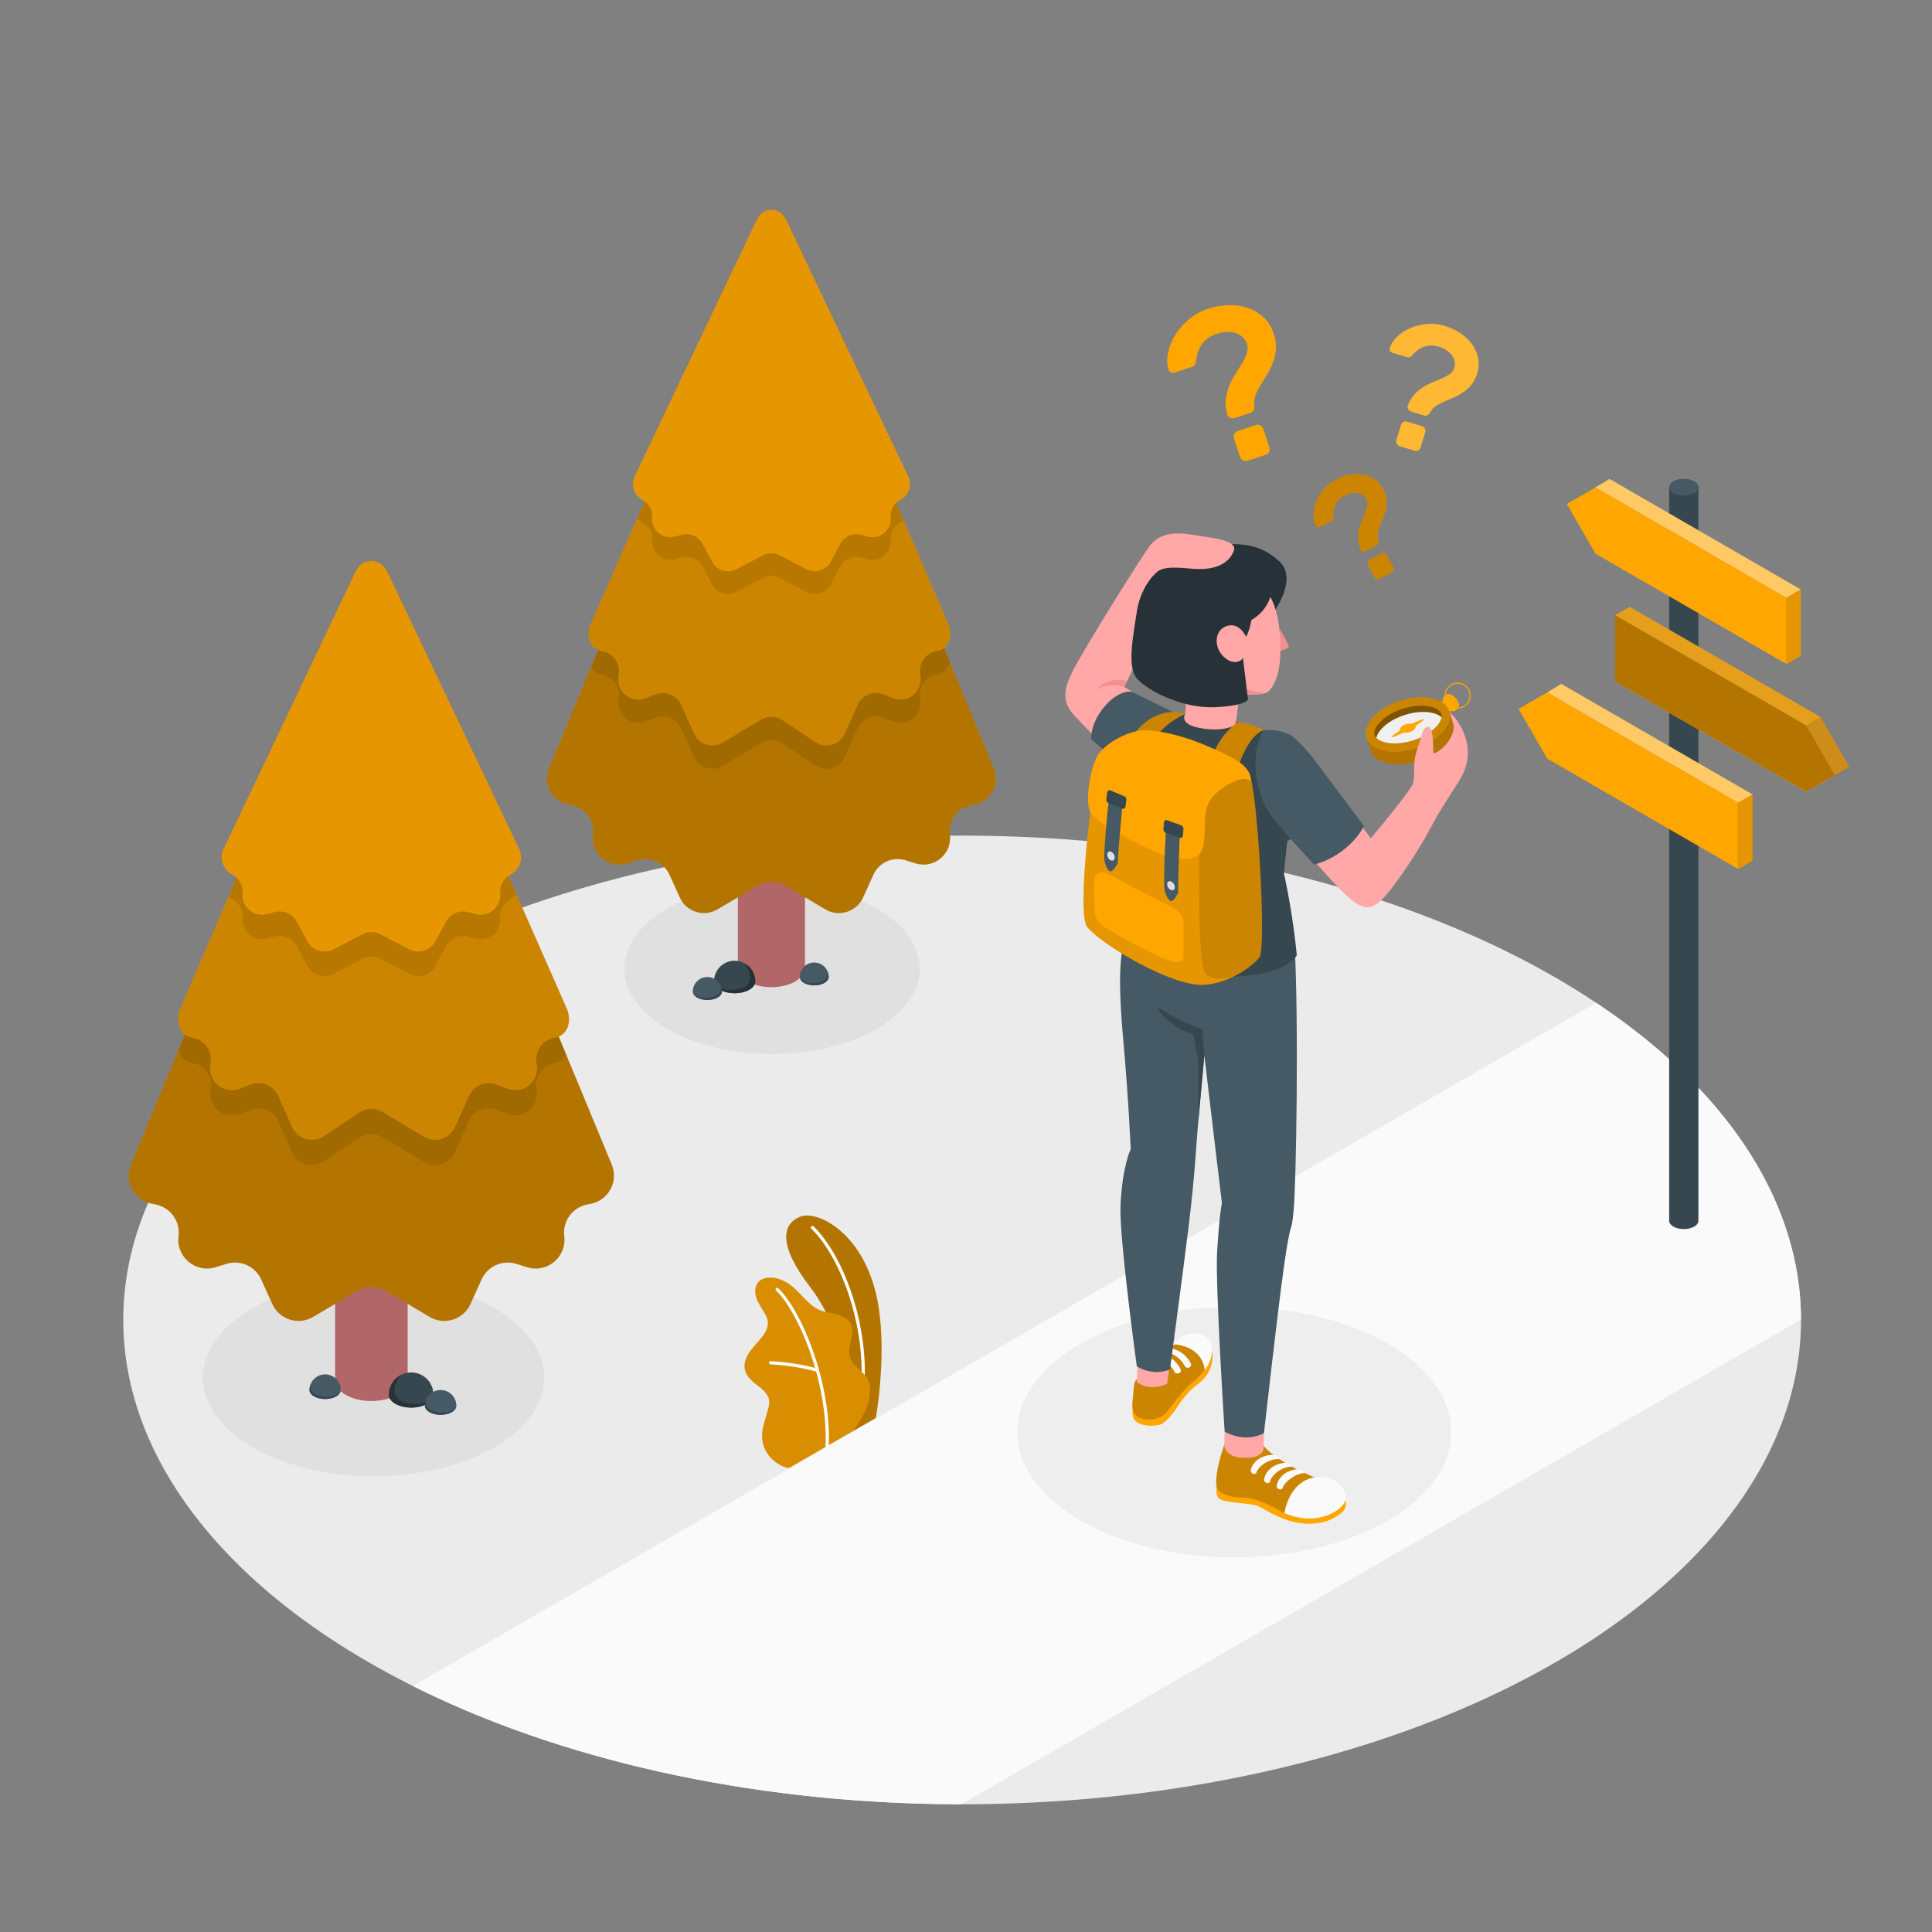 <?xml version="1.0" encoding="utf-8"?>
<!-- Generator: Adobe Illustrator 27.5.0, SVG Export Plug-In . SVG Version: 6.00 Build 0)  -->
<svg version="1.1" xmlns="http://www.w3.org/2000/svg" xmlns:xlink="http://www.w3.org/1999/xlink" x="0px" y="0px"
	 viewBox="0 0 500 500" style="enable-background:new 0 0 500 500;" xml:space="preserve">
<rect x="0" y="0" width="500" height="500" fill="#808080" stroke="none"/>
<g id="Floor">
	<g id="Floor_1_">
		<ellipse id="Floor_2_" style="fill:#EBEBEB;" cx="249" cy="341.602" rx="217.1" ry="125.343"/>
		<path id="Road" style="fill:#FAFAFA;" d="M466.097,341.475c-0.049-28.739-17.122-57.465-51.196-80.721
			c-0.61-0.413-1.219-0.828-1.831-1.235L106.83,436.328c0,0,0,0,0.001,0c0.624,0.313,1.259,0.624,1.89,0.936
			c40.323,19.754,90.182,29.65,140.061,29.678L466.097,341.475z"/>
	</g>
</g>
<g id="Shadows">
	<ellipse id="Shadow_3_" style="fill:#E0E0E0;" cx="199.807" cy="250.702" rx="38.238" ry="22.077"/>
	<ellipse id="Shadow_2_" style="opacity:0.05;" cx="319.416" cy="370.628" rx="56.15" ry="32.418"/>
	<ellipse id="Shadow_1_" style="fill:#E0E0E0;" cx="96.675" cy="356.538" rx="44.183" ry="25.509"/>
</g>
<g id="Trees">
	<g id="Pine_3_">
		<g id="XMLID_487_">
			<g id="XMLID_525_">
				<path id="XMLID_536_" style="fill:#B16668;" d="M190.961,143.5v106.968c0,1.284,0.849,2.567,2.545,3.547
					c3.392,1.959,8.893,1.959,12.286,0c1.696-0.979,2.544-2.263,2.544-3.547V143.5H190.961z"/>
			</g>
			<path id="XMLID_524_" style="fill:#ffa600;" d="M257.212,198.863l-53.815-129.96h-7.495l-53.816,129.97
				c-1.66,4.008,0.761,8.533,5.016,9.377l0.876,0.174c3.539,0.701,5.934,4.018,5.487,7.598l0,0
				c-0.619,4.952,4.077,8.893,8.847,7.425l2.657-0.818c3.308-1.018,6.857,0.58,8.286,3.732l2.676,5.9
				c1.691,3.73,6.248,5.164,9.77,3.075l10.441-6.19c2.162-1.282,4.852-1.282,7.014,0l10.441,6.191
				c3.523,2.089,8.079,0.655,9.77-3.075l2.677-5.902c1.429-3.151,4.977-4.75,8.284-3.733l2.66,0.818
				c4.77,1.467,9.465-2.476,8.845-7.427l-0.001-0.004c-0.448-3.579,1.945-6.896,5.482-7.599l0.885-0.176
				C256.453,207.393,258.871,202.869,257.212,198.863z"/>
			<path id="XMLID_521_" style="opacity:0.3;" d="M257.212,198.863l-53.815-129.96h-7.495l-53.816,129.97
				c-1.66,4.008,0.761,8.533,5.016,9.377l0.876,0.174c3.539,0.701,5.934,4.018,5.487,7.598l0,0
				c-0.619,4.952,4.077,8.893,8.847,7.425l2.657-0.818c3.308-1.018,6.857,0.58,8.286,3.732l2.676,5.9
				c1.691,3.73,6.248,5.164,9.77,3.075l10.441-6.19c2.162-1.282,4.852-1.282,7.014,0l10.441,6.191
				c3.523,2.089,8.079,0.655,9.77-3.075l2.677-5.902c1.429-3.151,4.977-4.75,8.284-3.733l2.66,0.818
				c4.77,1.467,9.465-2.476,8.845-7.427l-0.001-0.004c-0.448-3.579,1.945-6.896,5.482-7.599l0.885-0.176
				C256.453,207.393,258.871,202.869,257.212,198.863z"/>
			<path id="XMLID_520_" style="opacity:0.1;" d="M189.889,83.422l6.012-13.659h7.495l9.941,23.146l32.479,78.435
				c-0.359,1.616-1.477,2.903-3.385,3.216l-0.001,0c-2.741,0.45-4.644,2.974-4.323,5.733l0.117,0.997
				c0.452,3.876-3.367,6.85-7.014,5.461l-2.663-1.014c-2.579-0.982-5.475,0.222-6.599,2.742l-3.302,7.409
				c-1.268,2.846-4.738,3.945-7.413,2.348l-8.921-5.944c-1.641-0.98-3.688-0.98-5.329,0l-9.958,5.944
				c-2.676,1.597-6.145,0.498-7.413-2.348l-3.302-7.409c-1.123-2.521-4.02-3.724-6.599-2.742l-2.662,1.014
				c-3.647,1.389-7.467-1.586-7.014-5.461l0.116-0.995c0.322-2.759-1.582-5.284-4.323-5.733c-1.359-0.223-2.312-0.942-2.882-1.919
				L189.889,83.422z"/>
			<path id="XMLID_519_" style="fill:#ffa600;" d="M245.214,161.075l-41.818-97.367h-7.495l-42.857,97.369
				c-1.543,3.131-0.662,6.864,2.784,7.429c2.741,0.449,4.645,2.974,4.323,5.733l-0.116,0.995c-0.452,3.876,3.368,6.85,7.014,5.462
				l2.662-1.014c2.579-0.982,5.476,0.222,6.599,2.742l3.302,7.409c1.268,2.846,4.738,3.945,7.413,2.348l9.958-5.944
				c1.641-0.979,3.688-0.979,5.329,0l8.921,5.944c2.675,1.597,6.145,0.498,7.413-2.348l3.302-7.409
				c1.123-2.521,4.02-3.724,6.599-2.742l2.663,1.014c3.647,1.389,7.466-1.585,7.014-5.461l-0.117-0.997
				c-0.322-2.759,1.582-5.284,4.323-5.733l0.001,0C245.876,167.939,246.758,164.207,245.214,161.075z"/>
			<path id="XMLID_504_" style="opacity:0.2;" d="M245.214,161.075l-41.818-97.367h-7.495l-42.857,97.369
				c-1.543,3.131-0.662,6.864,2.784,7.429c2.741,0.449,4.645,2.974,4.323,5.733l-0.116,0.995c-0.452,3.876,3.368,6.85,7.014,5.462
				l2.662-1.014c2.579-0.982,5.476,0.222,6.599,2.742l3.302,7.409c1.268,2.846,4.738,3.945,7.413,2.348l9.958-5.944
				c1.641-0.979,3.688-0.979,5.329,0l8.921,5.944c2.675,1.597,6.145,0.498,7.413-2.348l3.302-7.409
				c1.123-2.521,4.02-3.724,6.599-2.742l2.663,1.014c3.647,1.389,7.466-1.585,7.014-5.461l-0.117-0.997
				c-0.322-2.759,1.582-5.284,4.323-5.733l0.001,0C245.876,167.939,246.758,164.207,245.214,161.075z"/>
			<path id="XMLID_502_" style="opacity:0.1;" d="M195.901,63.708h7.495l30.474,70.954c-0.234,0.201-0.488,0.385-0.768,0.542
				l-0.233,0.13c-1.603,0.899-2.533,2.652-2.377,4.483l0,0.002c0.274,3.227-2.73,5.752-5.862,4.927l-1.818-0.479
				c-2.096-0.552-4.298,0.406-5.322,2.317l-2.494,4.651c-1.213,2.263-4.022,3.128-6.298,1.939l-6.882-3.594
				c-1.359-0.71-2.979-0.71-4.338,0l-6.881,3.594c-2.276,1.189-5.085,0.324-6.298-1.939l-2.493-4.651
				c-1.024-1.911-3.226-2.869-5.323-2.317l-1.816,0.479c-3.132,0.825-6.136-1.7-5.862-4.927c0.156-1.832-0.774-3.585-2.377-4.483
				l-0.233-0.13c-0.511-0.286-0.932-0.663-1.286-1.086L195.901,63.708z"/>
			<path id="XMLID_498_" style="fill:#ffa600;" d="M234.797,122.781l-31.432-66.072l-0.245-0.397
				c-0.698-1.2-1.983-2.015-3.471-2.015c-1.488,0-2.773,0.815-3.471,2.015l-0.252,0.408L164.5,122.782
				c-1.4,2.268-0.63,5.245,1.695,6.549l0.233,0.13c1.603,0.899,2.533,2.652,2.377,4.483c-0.275,3.227,2.73,5.753,5.862,4.927
				l1.816-0.479c2.097-0.552,4.298,0.406,5.323,2.317l2.493,4.651c1.213,2.263,4.022,3.128,6.298,1.939l6.881-3.594
				c1.359-0.71,2.979-0.71,4.338,0l6.882,3.594c2.276,1.189,5.085,0.324,6.298-1.939l2.494-4.651
				c1.024-1.911,3.226-2.869,5.322-2.317l1.818,0.479c3.132,0.825,6.136-1.7,5.862-4.927l0-0.002
				c-0.156-1.831,0.774-3.584,2.377-4.483l0.233-0.131C235.427,128.025,236.198,125.048,234.797,122.781z"/>
			<path id="XMLID_489_" style="opacity:0.1;" d="M234.797,122.781l-31.432-66.072l-0.245-0.397c-0.698-1.2-1.983-2.015-3.471-2.015
				c-1.488,0-2.773,0.815-3.471,2.015l-0.252,0.408L164.5,122.782c-1.4,2.268-0.63,5.245,1.695,6.549l0.233,0.13
				c1.603,0.899,2.533,2.652,2.377,4.483c-0.275,3.227,2.73,5.753,5.862,4.927l1.816-0.479c2.097-0.552,4.298,0.406,5.323,2.317
				l2.493,4.651c1.213,2.263,4.022,3.128,6.298,1.939l6.881-3.594c1.359-0.71,2.979-0.71,4.338,0l6.882,3.594
				c2.276,1.189,5.085,0.324,6.298-1.939l2.494-4.651c1.024-1.911,3.226-2.869,5.322-2.317l1.818,0.479
				c3.132,0.825,6.136-1.7,5.862-4.927l0-0.002c-0.156-1.831,0.774-3.584,2.377-4.483l0.233-0.131
				C235.427,128.025,236.198,125.048,234.797,122.781z"/>
		</g>
		<g id="XMLID_472_">
			<g id="XMLID_482_">
				<path id="XMLID_485_" style="fill:#37474F;" d="M195.457,253.823c-0.075-2.874-2.437-5.185-5.334-5.185
					c-2.898,0-5.255,2.311-5.33,5.185c-0.005,0.051-0.005,0.098-0.005,0.149c0,0.051,0,0.098,0.005,0.149
					c0.061,0.741,0.578,1.467,1.556,2.031c2.083,1.202,5.465,1.202,7.547,0c0.978-0.564,1.5-1.291,1.561-2.031
					c0.005-0.051,0.005-0.098,0.005-0.149C195.462,253.921,195.462,253.874,195.457,253.823z"/>
				<path id="XMLID_483_" style="fill:#263238;" d="M193.896,256.153c0.978-0.564,1.5-1.291,1.561-2.031
					c0.005-0.051,0.005-0.098,0.005-0.149c0-0.051,0-0.098-0.005-0.149c-0.051-1.954-1.16-3.645-2.774-4.529
					c0.026,0.051,2.653,3.35,0.712,5.55c-1.34,1.519-5.945,1.796-7.967,0.597c0.24,0.255,0.546,0.496,0.92,0.712
					C188.432,257.355,191.814,257.355,193.896,256.153z"/>
			</g>
			<g id="XMLID_478_">
				<path id="XMLID_480_" style="fill:#455A64;" d="M186.833,256.508c-0.053-2.03-1.721-3.662-3.767-3.662
					c-2.046,0-3.711,1.632-3.764,3.662c-0.003,0.036-0.003,0.069-0.003,0.105c0,0.036,0,0.069,0.003,0.105
					c0.043,0.523,0.408,1.036,1.099,1.434c1.471,0.849,3.859,0.849,5.33,0c0.691-0.398,1.059-0.911,1.102-1.434
					c0.003-0.036,0.003-0.069,0.003-0.105C186.837,256.577,186.837,256.544,186.833,256.508z"/>
				<path id="XMLID_479_" style="fill:#37474F;" d="M185.731,258.153c0.691-0.398,1.059-0.911,1.102-1.434
					c0.003-0.036,0.003-0.069,0.003-0.105c0-0.036,0-0.069-0.003-0.105c-0.011-0.44-0.103-0.86-0.254-1.25
					c0.093,1.615-0.673,2.595-3.052,2.899c-2.454,0.313-3.936-0.705-4.14-1.073c0.149,0.392,0.485,0.765,1.014,1.069
					C181.872,259.002,184.26,259.002,185.731,258.153z"/>
			</g>
			<g id="XMLID_473_">
				<path id="XMLID_476_" style="fill:#455A64;" d="M214.461,252.738c-0.052-2.015-1.708-3.634-3.739-3.634
					c-2.031,0-3.683,1.62-3.735,3.634c-0.003,0.036-0.003,0.068-0.003,0.104s0,0.069,0.003,0.105
					c0.042,0.519,0.405,1.029,1.09,1.424c1.46,0.842,3.83,0.842,5.29,0c0.686-0.395,1.051-0.904,1.094-1.424
					c0.003-0.036,0.003-0.069,0.003-0.105S214.464,252.774,214.461,252.738z"/>
				<path id="XMLID_475_" style="fill:#37474F;" d="M213.367,254.371c0.686-0.395,1.051-0.904,1.094-1.424
					c0.003-0.036,0.003-0.069,0.003-0.105s0-0.068-0.003-0.104c-0.011-0.437-0.102-0.853-0.252-1.241
					c0.092,1.603-0.667,2.576-3.029,2.877c-2.436,0.311-3.906-0.7-4.109-1.064c0.148,0.389,0.481,0.759,1.006,1.061
					C209.537,255.213,211.908,255.213,213.367,254.371z"/>
			</g>
		</g>
	</g>
	<g id="Pine_1_">
		<g id="XMLID_406_">
			<g id="XMLID_431_">
				<path id="XMLID_440_" style="fill:#B16668;" d="M105.502,241.568v115.596c0,1.387-0.917,2.774-2.75,3.833
					c-3.666,2.117-9.611,2.117-13.277,0c-1.833-1.059-2.749-2.445-2.749-3.833V241.568H105.502z"/>
			</g>
			<path id="XMLID_430_" style="fill:#ffa600;" d="M33.907,301.396l58.156-140.442h8.1l58.157,140.453
				c1.794,4.332-0.822,9.221-5.421,10.133l-0.947,0.188c-3.824,0.758-6.412,4.342-5.929,8.211l0,0
				c0.669,5.351-4.406,9.611-9.56,8.024l-2.871-0.884c-3.575-1.1-7.41,0.627-8.954,4.033l-2.891,6.376
				c-1.828,4.031-6.752,5.58-10.558,3.323l-11.283-6.69c-2.337-1.386-5.243-1.386-7.58,0l-11.283,6.69
				c-3.807,2.257-8.73,0.708-10.558-3.323l-2.893-6.378c-1.544-3.405-5.379-5.133-8.952-4.034l-2.875,0.884
				c-5.155,1.585-10.229-2.676-9.559-8.027l0-0.004c0.484-3.868-2.102-7.452-5.924-8.212l-0.956-0.19
				C34.728,310.614,32.114,305.726,33.907,301.396z"/>
			<path id="XMLID_427_" style="opacity:0.3;" d="M33.907,301.396l58.156-140.442h8.1l58.157,140.453
				c1.794,4.332-0.822,9.221-5.421,10.133l-0.947,0.188c-3.824,0.758-6.412,4.342-5.929,8.211l0,0
				c0.669,5.351-4.406,9.611-9.56,8.024l-2.871-0.884c-3.575-1.1-7.41,0.627-8.954,4.033l-2.891,6.376
				c-1.828,4.031-6.752,5.58-10.558,3.323l-11.283-6.69c-2.337-1.386-5.243-1.386-7.58,0l-11.283,6.69
				c-3.807,2.257-8.73,0.708-10.558-3.323l-2.893-6.378c-1.544-3.405-5.379-5.133-8.952-4.034l-2.875,0.884
				c-5.155,1.585-10.229-2.676-9.559-8.027l0-0.004c0.484-3.868-2.102-7.452-5.924-8.212l-0.956-0.19
				C34.728,310.614,32.114,305.726,33.907,301.396z"/>
			<path id="XMLID_426_" style="opacity:0.1;" d="M106.66,176.645l-6.497-14.761h-8.1l-10.743,25.012l-35.099,84.761
				c0.388,1.747,1.596,3.137,3.658,3.475l0.001,0c2.962,0.486,5.019,3.214,4.671,6.196l-0.126,1.078
				c-0.489,4.188,3.639,7.402,7.58,5.902l2.878-1.096c2.787-1.061,5.917,0.24,7.131,2.964l3.569,8.007
				c1.37,3.076,5.12,4.263,8.011,2.538l9.641-6.424c1.773-1.059,3.985-1.059,5.759,0l10.762,6.423
				c2.892,1.726,6.641,0.538,8.011-2.538l3.568-8.006c1.214-2.724,4.344-4.025,7.131-2.964l2.876,1.096
				c3.941,1.501,8.069-1.714,7.58-5.902l-0.126-1.075c-0.348-2.982,1.709-5.71,4.672-6.196c1.468-0.241,2.499-1.018,3.115-2.074
				L106.66,176.645z"/>
			<path id="XMLID_425_" style="fill:#ffa600;" d="M46.873,260.561l45.19-105.22h8.1l46.313,105.222
				c1.668,3.384,0.715,7.418-3.008,8.028c-2.962,0.486-5.02,3.214-4.672,6.196l0.126,1.075c0.489,4.189-3.639,7.403-7.58,5.902
				l-2.876-1.096c-2.787-1.061-5.918,0.24-7.131,2.964l-3.568,8.006c-1.37,3.076-5.12,4.263-8.011,2.538l-10.762-6.423
				c-1.774-1.058-3.985-1.058-5.759,0l-9.641,6.424c-2.891,1.725-6.641,0.538-8.011-2.538l-3.569-8.007
				c-1.214-2.724-4.344-4.025-7.131-2.964l-2.878,1.096c-3.941,1.501-8.069-1.713-7.58-5.902l0.126-1.078
				c0.347-2.981-1.709-5.71-4.671-6.195l-0.001,0C46.157,267.978,45.205,263.945,46.873,260.561z"/>
			<path id="XMLID_424_" style="opacity:0.2;" d="M46.873,260.561l45.19-105.22h8.1l46.313,105.222
				c1.668,3.384,0.715,7.418-3.008,8.028c-2.962,0.486-5.02,3.214-4.672,6.196l0.126,1.075c0.489,4.189-3.639,7.403-7.58,5.902
				l-2.876-1.096c-2.787-1.061-5.918,0.24-7.131,2.964l-3.568,8.006c-1.37,3.076-5.12,4.263-8.011,2.538l-10.762-6.423
				c-1.774-1.058-3.985-1.058-5.759,0l-9.641,6.424c-2.891,1.725-6.641,0.538-8.011-2.538l-3.569-8.007
				c-1.214-2.724-4.344-4.025-7.131-2.964l-2.878,1.096c-3.941,1.501-8.069-1.713-7.58-5.902l0.126-1.078
				c0.347-2.981-1.709-5.71-4.671-6.195l-0.001,0C46.157,267.978,45.205,263.945,46.873,260.561z"/>
			<path id="XMLID_423_" style="opacity:0.1;" d="M100.163,155.34h-8.1l-32.932,76.677c0.253,0.217,0.528,0.416,0.83,0.585
				l0.252,0.141c1.732,0.971,2.737,2.866,2.569,4.845l0,0.002c-0.296,3.487,2.95,6.216,6.335,5.325l1.964-0.518
				c2.266-0.597,4.645,0.439,5.752,2.504l2.695,5.026c1.311,2.446,4.346,3.38,6.806,2.095l7.437-3.884
				c1.469-0.767,3.22-0.767,4.688,0l7.435,3.884c2.46,1.285,5.495,0.35,6.806-2.095l2.694-5.026
				c1.107-2.065,3.486-3.101,5.752-2.504l1.963,0.517c3.384,0.892,6.631-1.837,6.335-5.325c-0.168-1.979,0.837-3.874,2.569-4.845
				l0.251-0.141c0.552-0.309,1.007-0.717,1.39-1.174L100.163,155.34z"/>
			<path id="XMLID_422_" style="fill:#ffa600;" d="M58.13,219.177l33.967-71.401l0.265-0.43c0.754-1.296,2.143-2.177,3.751-2.177
				c1.608,0,2.996,0.881,3.75,2.177l0.273,0.441l33.961,71.391c1.513,2.451,0.68,5.669-1.832,7.077l-0.251,0.141
				c-1.732,0.971-2.738,2.866-2.569,4.845c0.297,3.488-2.95,6.217-6.335,5.325l-1.963-0.517c-2.266-0.597-4.645,0.439-5.752,2.504
				l-2.694,5.026c-1.311,2.446-4.347,3.38-6.806,2.095l-7.436-3.884c-1.469-0.767-3.22-0.767-4.688,0l-7.437,3.884
				c-2.46,1.285-5.495,0.35-6.806-2.095l-2.695-5.026c-1.107-2.065-3.486-3.1-5.752-2.504l-1.964,0.518
				c-3.384,0.891-6.631-1.837-6.335-5.325l0-0.002c0.168-1.979-0.836-3.873-2.569-4.845l-0.252-0.141
				C57.45,224.845,56.617,221.628,58.13,219.177z"/>
			<path id="XMLID_415_" style="opacity:0.1;" d="M58.13,219.177l33.967-71.401l0.265-0.43c0.754-1.296,2.143-2.177,3.751-2.177
				c1.608,0,2.996,0.881,3.75,2.177l0.273,0.441l33.961,71.391c1.513,2.451,0.68,5.669-1.832,7.077l-0.251,0.141
				c-1.732,0.971-2.738,2.866-2.569,4.845c0.297,3.488-2.95,6.217-6.335,5.325l-1.963-0.517c-2.266-0.597-4.645,0.439-5.752,2.504
				l-2.694,5.026c-1.311,2.446-4.347,3.38-6.806,2.095l-7.436-3.884c-1.469-0.767-3.22-0.767-4.688,0l-7.437,3.884
				c-2.46,1.285-5.495,0.35-6.806-2.095l-2.695-5.026c-1.107-2.065-3.486-3.1-5.752-2.504l-1.964,0.518
				c-3.384,0.891-6.631-1.837-6.335-5.325l0-0.002c0.168-1.979-0.836-3.873-2.569-4.845l-0.252-0.141
				C57.45,224.845,56.617,221.628,58.13,219.177z"/>
		</g>
		<g id="XMLID_260_">
			<g id="XMLID_379_">
				<path id="XMLID_404_" style="fill:#37474F;" d="M100.644,360.79c0.081-3.106,2.633-5.604,5.765-5.604
					c3.131,0,5.679,2.497,5.759,5.604c0.005,0.055,0.005,0.106,0.005,0.161c0,0.055,0,0.106-0.005,0.161
					c-0.065,0.801-0.624,1.586-1.682,2.195c-2.25,1.299-5.906,1.299-8.156,0c-1.057-0.609-1.621-1.395-1.687-2.195
					c-0.005-0.055-0.005-0.106-0.005-0.161C100.639,360.895,100.639,360.845,100.644,360.79z"/>
				<path id="XMLID_380_" style="fill:#263238;" d="M102.33,363.307c-1.057-0.609-1.621-1.395-1.687-2.195
					c-0.005-0.055-0.005-0.106-0.005-0.161c0-0.055,0-0.106,0.005-0.161c0.055-2.111,1.253-3.939,2.997-4.895
					c-0.028,0.055-2.867,3.62-0.77,5.997c1.448,1.642,6.425,1.941,8.609,0.646c-0.259,0.276-0.589,0.536-0.994,0.769
					C108.236,364.606,104.58,364.606,102.33,363.307z"/>
			</g>
			<g id="XMLID_348_">
				<path id="XMLID_362_" style="fill:#455A64;" d="M109.963,363.691c0.057-2.194,1.86-3.957,4.071-3.957
					c2.211,0,4.011,1.764,4.067,3.957c0.004,0.039,0.004,0.075,0.004,0.114c0,0.039,0,0.075-0.004,0.114
					c-0.046,0.565-0.441,1.12-1.188,1.55c-1.59,0.917-4.171,0.917-5.76,0c-0.747-0.43-1.145-0.985-1.191-1.55
					c-0.004-0.039-0.004-0.075-0.004-0.114C109.959,363.766,109.959,363.73,109.963,363.691z"/>
				<path id="XMLID_361_" style="fill:#37474F;" d="M111.154,365.469c-0.747-0.43-1.145-0.985-1.191-1.55
					c-0.004-0.039-0.004-0.075-0.004-0.114c0-0.039,0-0.075,0.004-0.114c0.012-0.476,0.111-0.929,0.274-1.351
					c-0.1,1.745,0.727,2.805,3.299,3.133c2.652,0.338,4.253-0.762,4.474-1.159c-0.161,0.424-0.524,0.826-1.095,1.155
					C115.325,366.386,112.743,366.386,111.154,365.469z"/>
			</g>
			<g id="XMLID_273_">
				<path id="XMLID_320_" style="fill:#455A64;" d="M80.107,359.617c0.056-2.177,1.845-3.927,4.04-3.927
					c2.195,0,3.98,1.75,4.036,3.927c0.004,0.039,0.004,0.074,0.004,0.113c0,0.039,0,0.074-0.004,0.113
					c-0.046,0.561-0.437,1.112-1.178,1.538c-1.577,0.91-4.139,0.91-5.716,0c-0.741-0.427-1.136-0.977-1.182-1.538
					c-0.003-0.039-0.003-0.074-0.003-0.113C80.103,359.691,80.103,359.656,80.107,359.617z"/>
				<path id="XMLID_281_" style="fill:#37474F;" d="M81.289,361.381c-0.741-0.427-1.136-0.977-1.182-1.538
					c-0.003-0.039-0.003-0.074-0.003-0.113c0-0.039,0-0.074,0.003-0.113c0.012-0.472,0.11-0.922,0.272-1.341
					c-0.099,1.732,0.721,2.783,3.274,3.109c2.632,0.336,4.221-0.756,4.44-1.15c-0.16,0.421-0.52,0.82-1.087,1.147
					C85.428,362.292,82.866,362.292,81.289,361.381z"/>
			</g>
		</g>
	</g>
	<g id="Plants_2_">
		<g id="XMLID_913_">
			<path id="XMLID_932_" style="fill:#ffa600;" d="M220.805,370.327l5.857-3.346c0,0,2.809-15.481,0.708-28.789
				c-2.954-18.711-15.694-25.165-20.32-23.305c-4.627,1.86-5.714,7.403,2.642,18.214
				C214.622,339.478,220.963,352.962,220.805,370.327z"/>
			<path id="XMLID_915_" style="opacity:0.3;" d="M220.805,370.327l5.857-3.346c0,0,2.809-15.481,0.708-28.789
				c-2.954-18.711-15.694-25.165-20.32-23.305c-4.627,1.86-5.714,7.403,2.642,18.214
				C214.622,339.478,220.963,352.962,220.805,370.327z"/>
			<path id="XMLID_914_" style="fill:#FFFFFF;" d="M222.928,362.896c-0.02,0-0.038-0.002-0.058-0.004
				c-0.229-0.032-0.388-0.242-0.357-0.471c2.421-17.517-4.624-36.709-12.539-44.443c-0.165-0.161-0.168-0.426-0.006-0.59
				c0.161-0.163,0.426-0.168,0.59-0.007c8.059,7.876,15.238,27.38,12.782,45.154C223.312,362.744,223.133,362.896,222.928,362.896z"
				/>
		</g>
		<g id="XMLID_907_">
			<path id="XMLID_912_" style="fill:#ffa600;" d="M204.554,379.715c-0.925,0.531-2.833-0.63-3.564-1.121
				c-1.251-0.839-2.264-2.028-2.938-3.372c-0.783-1.564-0.981-3.241-0.736-4.971c0.127-0.897,0.379-1.772,0.629-2.643
				c0.246-0.855,0.492-1.711,0.738-2.566c0.243-0.844,0.488-1.717,0.376-2.588c-0.225-1.755-1.782-2.984-3.198-4.044
				c-1.566-1.173-3.197-2.72-3.188-4.833c0.007-1.63,0.851-3.144,1.861-4.423c1.01-1.279,2.209-2.41,3.122-3.76
				c0.657-0.972,1.17-2.114,1.063-3.283c-0.066-0.726-0.367-1.41-0.715-2.051c-0.746-1.376-1.73-2.635-2.245-4.113
				c-0.514-1.478-0.441-3.316,0.712-4.373c0.947-0.868,2.354-0.989,3.635-0.904c1.186,0.078,2.344,0.613,3.381,1.19
				c3.354,1.865,5.268,5.837,8.827,7.272c1.373,0.553,2.877,0.675,4.308,1.053c1.431,0.378,2.89,1.109,3.553,2.432
				c1.306,2.609-1.118,5.825-0.2,8.595c0.813,2.451,3.194,3.389,4.532,5.598c0.585,0.966,0.72,2.083,0.626,3.209
				c-0.16,1.905-0.439,3.303-1.353,5.422c-0.756,1.751-2.976,4.885-2.976,4.885C220.749,370.382,204.695,379.633,204.554,379.715z"
				/>
			<path id="XMLID_911_" style="opacity:0.15;" d="M204.554,379.715c-0.925,0.531-2.833-0.63-3.564-1.121
				c-1.251-0.839-2.264-2.028-2.938-3.372c-0.783-1.564-0.981-3.241-0.736-4.971c0.127-0.897,0.379-1.772,0.629-2.643
				c0.246-0.855,0.492-1.711,0.738-2.566c0.243-0.844,0.488-1.717,0.376-2.588c-0.225-1.755-1.782-2.984-3.198-4.044
				c-1.566-1.173-3.197-2.72-3.188-4.833c0.007-1.63,0.851-3.144,1.861-4.423c1.01-1.279,2.209-2.41,3.122-3.76
				c0.657-0.972,1.17-2.114,1.063-3.283c-0.066-0.726-0.367-1.41-0.715-2.051c-0.746-1.376-1.73-2.635-2.245-4.113
				c-0.514-1.478-0.441-3.316,0.712-4.373c0.947-0.868,2.354-0.989,3.635-0.904c1.186,0.078,2.344,0.613,3.381,1.19
				c3.354,1.865,5.268,5.837,8.827,7.272c1.373,0.553,2.877,0.675,4.308,1.053c1.431,0.378,2.89,1.109,3.553,2.432
				c1.306,2.609-1.118,5.825-0.2,8.595c0.813,2.451,3.194,3.389,4.532,5.598c0.585,0.966,0.72,2.083,0.626,3.209
				c-0.16,1.905-0.439,3.303-1.353,5.422c-0.756,1.751-2.976,4.885-2.976,4.885C220.749,370.382,204.695,379.633,204.554,379.715z"
				/>
			<g id="XMLID_908_">
				<path id="XMLID_910_" style="fill:#FFFFFF;" d="M214.062,374.649c-0.006,0-0.012,0-0.012,0c-0.236-0.01-0.415-0.205-0.406-0.435
					c0.69-16.58-7.122-34.884-12.803-40.202c-0.168-0.157-0.177-0.422-0.02-0.59c0.158-0.168,0.422-0.176,0.59-0.02
					c5.795,5.425,13.766,24.033,13.067,40.846C214.47,374.474,214.285,374.649,214.062,374.649z"/>
				<path id="XMLID_909_" style="fill:#FFFFFF;" d="M211.577,355.061c-0.041,0-0.082-0.006-0.123-0.019
					c-5.327-1.647-11.966-1.937-12.032-1.94c-0.231-0.01-0.409-0.205-0.4-0.435c0.01-0.23,0.184-0.412,0.435-0.401
					c0.068,0.003,6.812,0.298,12.244,1.977c0.22,0.068,0.344,0.302,0.276,0.522C211.921,354.946,211.756,355.061,211.577,355.061z"
					/>
			</g>
		</g>
	</g>
</g>
<g id="Signals">
	<g id="Signal_1_">
		<path style="fill:#37474F;" d="M439.549,126.105c-0.018-0.546-0.382-1.089-1.103-1.505c-1.48-0.854-3.879-0.854-5.359,0
			c-0.721,0.416-1.085,0.959-1.103,1.505h-0.007v189.832c0,1.185,1.695,2.146,3.786,2.146c2.091,0,3.786-0.961,3.786-2.146h0.007
			V126.105H439.549z"/>
		<ellipse style="fill:#455A64;" cx="435.763" cy="126.105" rx="3.786" ry="2.146"/>
		<g>
			<polygon style="fill:#ffb01f;" points="478.589,198.428 471.156,185.554 421.736,157.045 417.996,159.199 417.996,176.364
				467.417,204.874 471.227,202.77 			"/>
			<g id="XMLID_65_">
				<polygon style="fill:#ffa600;" points="417.997,159.199 467.417,187.709 474.849,200.583 467.417,204.874 417.997,176.364
					"/>
			</g>
			<g id="XMLID_64_" style="opacity:0.3;">
				<polygon points="417.997,159.199 467.417,187.709 474.871,200.621 467.417,204.874 417.997,176.364 				"/>
			</g>
			<polygon style="opacity:0.1;" points="471.156,185.554 467.417,187.709 417.997,159.199 421.736,157.045 			"/>
			<polygon style="opacity:0.2;" points="467.417,187.709 471.156,185.554 478.589,198.428 474.871,200.621 			"/>
		</g>
		<g>
			<g id="XMLID_63_">
				<polygon style="fill:#ffa600;" points="462.34,154.697 412.92,126.141 405.487,130.433 412.92,143.306 462.34,171.862 				"/>
			</g>
			<g id="XMLID_62_">
				<polygon style="fill:#ffa600;" points="412.92,126.141 416.553,123.96 466.046,152.558 462.34,154.697 				"/>
			</g>
			<g id="XMLID_61_" style="opacity:0.4;">
				<polygon style="fill:#FFFFFF;" points="412.92,126.141 416.553,123.96 466.046,152.558 462.34,154.697 				"/>
			</g>
			<polygon style="fill:#ffa600;" points="466.046,169.723 462.34,171.862 462.34,154.697 466.046,152.558 			"/>
			<polygon style="opacity:0.1;" points="466.046,169.723 462.34,171.862 462.34,154.697 466.046,152.558 			"/>
		</g>
		<g>
			<g id="XMLID_60_">
				<polygon style="fill:#ffa600;" points="449.854,207.737 400.434,179.181 393.001,183.473 400.434,196.346 449.854,224.902
					"/>
			</g>
			<g id="XMLID_59_">
				<polygon style="fill:#ffa600;" points="400.434,179.181 404.066,177 453.559,205.598 449.854,207.737 				"/>
			</g>
			<g id="XMLID_58_" style="opacity:0.4;">
				<polygon style="fill:#FFFFFF;" points="400.434,179.181 404.066,177 453.559,205.598 449.854,207.737 				"/>
			</g>
			<polygon style="fill:#ffa600;" points="453.559,222.763 449.854,224.902 449.854,207.737 453.559,205.598 			"/>
			<polygon style="opacity:0.1;" points="453.559,222.763 449.854,224.902 449.854,207.737 453.559,205.598 			"/>
		</g>
	</g>
</g>
<g id="Question_Marks_1_">
	<g id="Question_Marks_2_">
		<g>
			<path style="fill:#ffa600;" d="M312.655,79.91c1.7-0.562,3.432-0.872,5.196-0.933c1.764-0.061,3.423,0.163,4.975,0.674
				c1.552,0.509,2.932,1.317,4.139,2.423c1.206,1.105,2.103,2.544,2.688,4.315c0.478,1.446,0.667,2.778,0.567,3.993
				c-0.101,1.217-0.363,2.366-0.787,3.448c-0.424,1.082-0.937,2.115-1.535,3.093c-0.599,0.981-1.166,1.91-1.697,2.785
				c-0.533,0.879-0.966,1.755-1.299,2.625c-0.334,0.873-0.423,1.724-0.269,2.556c0.058,0.422,0.009,0.819-0.148,1.191
				c-0.158,0.375-0.436,0.625-0.833,0.757l-4.123,1.361c-0.398,0.132-0.798,0.104-1.2-0.084c-0.403-0.188-0.651-0.485-0.747-0.896
				c-0.393-1.434-0.505-2.771-0.333-4.011c0.173-1.239,0.488-2.407,0.949-3.501c0.461-1.095,1.003-2.126,1.626-3.093
				c0.622-0.968,1.191-1.887,1.706-2.759c0.514-0.87,0.901-1.701,1.162-2.488c0.262-0.788,0.267-1.562,0.016-2.322
				c-0.454-1.373-1.405-2.313-2.855-2.817c-1.45-0.503-3.133-0.439-5.05,0.194c-3.074,1.014-4.826,3.298-5.257,6.849
				c-0.049,0.458-0.141,0.818-0.273,1.082c-0.134,0.266-0.436,0.476-0.907,0.631l-4.393,1.451c-0.325,0.107-0.642,0.091-0.948-0.048
				c-0.307-0.139-0.52-0.39-0.639-0.751c-0.383-1.277-0.419-2.698-0.114-4.263c0.304-1.564,0.907-3.086,1.801-4.565
				c0.897-1.478,2.072-2.84,3.526-4.081C309.054,81.481,310.739,80.543,312.655,79.91z M324.998,110.003
				c0.397-0.132,0.788-0.1,1.172,0.095c0.385,0.193,0.643,0.489,0.774,0.887l1.576,4.773c0.132,0.399,0.101,0.79-0.093,1.174
				c-0.193,0.386-0.488,0.643-0.886,0.774l-4.664,1.54c-0.399,0.131-0.79,0.101-1.175-0.094c-0.385-0.193-0.643-0.488-0.774-0.887
				l-1.576-4.774c-0.131-0.397-0.1-0.788,0.093-1.174c0.195-0.384,0.489-0.642,0.888-0.774L324.998,110.003z"/>
		</g>
		<g>
			<g>
				<path style="fill:#ffa600;" d="M345.695,124.114c1.093-0.574,2.237-0.983,3.433-1.224c1.194-0.241,2.348-0.277,3.463-0.106
					c1.115,0.173,2.146,0.567,3.092,1.183c0.949,0.617,1.721,1.495,2.32,2.634c0.488,0.931,0.768,1.818,0.838,2.657
					c0.07,0.839,0.021,1.652-0.145,2.437c-0.167,0.784-0.398,1.545-0.696,2.28c-0.297,0.735-0.577,1.431-0.84,2.088
					c-0.263,0.658-0.459,1.304-0.587,1.935c-0.129,0.631-0.094,1.221,0.106,1.769c0.088,0.282,0.098,0.557,0.034,0.828
					c-0.066,0.272-0.227,0.475-0.482,0.609l-2.654,1.394c-0.257,0.135-0.532,0.161-0.828,0.078c-0.295-0.082-0.498-0.257-0.61-0.526
					c-0.43-0.932-0.657-1.829-0.679-2.694c-0.024-0.863,0.059-1.694,0.25-2.492c0.189-0.797,0.442-1.561,0.757-2.29
					c0.315-0.729,0.598-1.42,0.849-2.073c0.252-0.65,0.421-1.259,0.511-1.825c0.088-0.567,0.005-1.094-0.252-1.584
					c-0.464-0.883-1.219-1.415-2.264-1.595c-1.045-0.179-2.183,0.055-3.417,0.703c-1.978,1.039-2.913,2.793-2.805,5.26
					c0.018,0.316-0.003,0.572-0.064,0.768c-0.06,0.196-0.242,0.373-0.545,0.531l-2.827,1.485c-0.21,0.11-0.427,0.135-0.652,0.075
					c-0.225-0.061-0.397-0.207-0.52-0.44c-0.405-0.826-0.591-1.79-0.559-2.89c0.03-1.1,0.267-2.204,0.709-3.312
					c0.443-1.109,1.089-2.167,1.938-3.178C343.42,125.59,344.461,124.761,345.695,124.114z M357.504,143.208
					c0.256-0.134,0.526-0.157,0.811-0.069c0.284,0.09,0.493,0.262,0.627,0.517l1.614,3.073c0.135,0.256,0.158,0.526,0.069,0.81
					c-0.088,0.285-0.261,0.493-0.517,0.627l-3.002,1.577c-0.256,0.135-0.526,0.159-0.809,0.07c-0.285-0.088-0.493-0.261-0.628-0.516
					l-1.614-3.073c-0.133-0.255-0.157-0.525-0.069-0.81c0.089-0.284,0.261-0.493,0.517-0.628L357.504,143.208z"/>
			</g>
			<g style="opacity:0.2;">
				<path d="M345.695,124.114c1.093-0.574,2.237-0.983,3.433-1.224c1.194-0.241,2.348-0.277,3.463-0.106
					c1.115,0.173,2.146,0.567,3.092,1.183c0.949,0.617,1.721,1.495,2.32,2.634c0.488,0.931,0.768,1.818,0.838,2.657
					c0.07,0.839,0.021,1.652-0.145,2.437c-0.167,0.784-0.398,1.545-0.696,2.28c-0.297,0.735-0.577,1.431-0.84,2.088
					c-0.263,0.658-0.459,1.304-0.587,1.935c-0.129,0.631-0.094,1.221,0.106,1.769c0.088,0.282,0.098,0.557,0.034,0.828
					c-0.066,0.272-0.227,0.475-0.482,0.609l-2.654,1.394c-0.257,0.135-0.532,0.161-0.828,0.078c-0.295-0.082-0.498-0.257-0.61-0.526
					c-0.43-0.932-0.657-1.829-0.679-2.694c-0.024-0.863,0.059-1.694,0.25-2.492c0.189-0.797,0.442-1.561,0.757-2.29
					c0.315-0.729,0.598-1.42,0.849-2.073c0.252-0.65,0.421-1.259,0.511-1.825c0.088-0.567,0.005-1.094-0.252-1.584
					c-0.464-0.883-1.219-1.415-2.264-1.595c-1.045-0.179-2.183,0.055-3.417,0.703c-1.978,1.039-2.913,2.793-2.805,5.26
					c0.018,0.316-0.003,0.572-0.064,0.768c-0.06,0.196-0.242,0.373-0.545,0.531l-2.827,1.485c-0.21,0.11-0.427,0.135-0.652,0.075
					c-0.225-0.061-0.397-0.207-0.52-0.44c-0.405-0.826-0.591-1.79-0.559-2.89c0.03-1.1,0.267-2.204,0.709-3.312
					c0.443-1.109,1.089-2.167,1.938-3.178C343.42,125.59,344.461,124.761,345.695,124.114z M357.504,143.208
					c0.256-0.134,0.526-0.157,0.811-0.069c0.284,0.09,0.493,0.262,0.627,0.517l1.614,3.073c0.135,0.256,0.158,0.526,0.069,0.81
					c-0.088,0.285-0.261,0.493-0.517,0.627l-3.002,1.577c-0.256,0.135-0.526,0.159-0.809,0.07c-0.285-0.088-0.493-0.261-0.628-0.516
					l-1.614-3.073c-0.133-0.255-0.157-0.525-0.069-0.81c0.089-0.284,0.261-0.493,0.517-0.628L357.504,143.208z"/>
			</g>
		</g>
		<g>
			<g>
				<path style="fill:#ffa600;" d="M368,110.285c0.328,0.101,0.574,0.306,0.741,0.617c0.165,0.312,0.198,0.631,0.098,0.959
					l-1.201,3.932c-0.1,0.329-0.306,0.575-0.617,0.74c-0.311,0.166-0.631,0.199-0.958,0.099l-3.842-1.174
					c-0.329-0.1-0.574-0.305-0.74-0.616c-0.167-0.312-0.199-0.631-0.098-0.959l1.2-3.933c0.1-0.328,0.304-0.574,0.617-0.74
					c0.31-0.165,0.629-0.198,0.958-0.098L368,110.285z M373.963,84.359c1.399,0.426,2.703,1.036,3.91,1.828
					c1.207,0.793,2.21,1.725,3.004,2.798c0.796,1.074,1.336,2.264,1.621,3.572c0.285,1.309,0.204,2.693-0.242,4.153
					c-0.364,1.192-0.866,2.17-1.506,2.934c-0.64,0.766-1.358,1.41-2.153,1.932c-0.795,0.523-1.624,0.97-2.485,1.343
					c-0.864,0.371-1.68,0.725-2.45,1.059s-1.473,0.715-2.106,1.14c-0.636,0.425-1.097,0.952-1.386,1.58
					c-0.16,0.31-0.381,0.551-0.662,0.726c-0.281,0.175-0.585,0.212-0.913,0.112l-3.397-1.037c-0.328-0.1-0.582-0.307-0.762-0.623
					c-0.18-0.316-0.207-0.632-0.076-0.951c0.415-1.144,0.971-2.089,1.673-2.836c0.701-0.746,1.462-1.377,2.287-1.891
					c0.823-0.513,1.672-0.946,2.546-1.298c0.872-0.352,1.686-0.699,2.442-1.038c0.755-0.339,1.404-0.71,1.952-1.114
					c0.545-0.403,0.915-0.917,1.106-1.543c0.345-1.132,0.153-2.207-0.578-3.229c-0.73-1.021-1.884-1.773-3.462-2.254
					c-2.533-0.773-4.783-0.075-6.747,2.093c-0.25,0.283-0.481,0.481-0.693,0.594c-0.215,0.114-0.514,0.112-0.902-0.006l-3.62-1.106
					c-0.268-0.082-0.471-0.241-0.611-0.479c-0.139-0.239-0.162-0.506-0.072-0.804c0.347-1.034,0.992-2.001,1.936-2.902
					c0.943-0.901,2.062-1.634,3.359-2.199c1.295-0.564,2.722-0.919,4.28-1.062C370.814,83.707,372.383,83.877,373.963,84.359z"/>
			</g>
			<g style="opacity:0.2;">
				<path style="fill:#FFFFFF;" d="M368,110.285c0.328,0.101,0.574,0.306,0.741,0.617c0.165,0.312,0.198,0.631,0.098,0.959
					l-1.201,3.932c-0.1,0.329-0.306,0.575-0.617,0.74c-0.311,0.166-0.631,0.199-0.958,0.099l-3.842-1.174
					c-0.329-0.1-0.574-0.305-0.74-0.616c-0.167-0.312-0.199-0.631-0.098-0.959l1.2-3.933c0.1-0.328,0.304-0.574,0.617-0.74
					c0.31-0.165,0.629-0.198,0.958-0.098L368,110.285z M373.963,84.359c1.399,0.426,2.703,1.036,3.91,1.828
					c1.207,0.793,2.21,1.725,3.004,2.798c0.796,1.074,1.336,2.264,1.621,3.572c0.285,1.309,0.204,2.693-0.242,4.153
					c-0.364,1.192-0.866,2.17-1.506,2.934c-0.64,0.766-1.358,1.41-2.153,1.932c-0.795,0.523-1.624,0.97-2.485,1.343
					c-0.864,0.371-1.68,0.725-2.45,1.059s-1.473,0.715-2.106,1.14c-0.636,0.425-1.097,0.952-1.386,1.58
					c-0.16,0.31-0.381,0.551-0.662,0.726c-0.281,0.175-0.585,0.212-0.913,0.112l-3.397-1.037c-0.328-0.1-0.582-0.307-0.762-0.623
					c-0.18-0.316-0.207-0.632-0.076-0.951c0.415-1.144,0.971-2.089,1.673-2.836c0.701-0.746,1.462-1.377,2.287-1.891
					c0.823-0.513,1.672-0.946,2.546-1.298c0.872-0.352,1.686-0.699,2.442-1.038c0.755-0.339,1.404-0.71,1.952-1.114
					c0.545-0.403,0.915-0.917,1.106-1.543c0.345-1.132,0.153-2.207-0.578-3.229c-0.73-1.021-1.884-1.773-3.462-2.254
					c-2.533-0.773-4.783-0.075-6.747,2.093c-0.25,0.283-0.481,0.481-0.693,0.594c-0.215,0.114-0.514,0.112-0.902-0.006l-3.62-1.106
					c-0.268-0.082-0.471-0.241-0.611-0.479c-0.139-0.239-0.162-0.506-0.072-0.804c0.347-1.034,0.992-2.001,1.936-2.902
					c0.943-0.901,2.062-1.634,3.359-2.199c1.295-0.564,2.722-0.919,4.28-1.062C370.814,83.707,372.383,83.877,373.963,84.359z"/>
			</g>
		</g>
	</g>
</g>
<g id="Character">
	<g id="Character_1_">
		<g id="XMLID_34_">
			<path id="XMLID_57_" style="fill:#ffa600;" d="M313.697,348.64c0.106,1.801,0.303,3.423-0.435,5.388
				c-1.059,2.819-3.203,4.076-4.469,5.171c-1.266,1.095-2.684,2.723-3.712,4.319c-0.914,1.419-1.951,3.049-3.876,4.651
				c-1.202,1-4.529,1.025-6.119,0.319c-1.59-0.706-2.116-1.321-1.965-3.88c0.147-2.5,7.932-3.276,7.932-3.276L313.697,348.64z"/>
			<path id="XMLID_56_" style="fill:#ffa600;" d="M294.278,356.991c-0.668,0.238-0.86,1.496-1.011,4.003
				c-0.114,1.897-0.968,4.66,1.623,5.909c2.09,1.008,5.474,0.434,6.935-1.327c1.823-2.198,3.065-4.139,5.658-6.813
				c2.249-2.32,4.558-3.07,5.631-7.775c0.69-3.025,0.22-4.292-1.806-5.205c-2.786-1.254-7.28,2.571-9.495,3.143
				C299.906,349.417,294.945,356.753,294.278,356.991z"/>
			<path id="XMLID_55_" style="opacity:0.2;" d="M294.278,356.991c-0.668,0.238-0.86,1.496-1.011,4.003
				c-0.114,1.897-0.968,4.66,1.623,5.909c2.09,1.008,5.474,0.434,6.935-1.327c1.823-2.198,3.065-4.139,5.658-6.813
				c2.249-2.32,4.558-3.07,5.631-7.775c0.69-3.025,0.22-4.292-1.806-5.205c-2.786-1.254-7.28,2.571-9.495,3.143
				C299.906,349.417,294.945,356.753,294.278,356.991z"/>
			<path id="XMLID_54_" style="fill:#FAFAFA;" d="M301.813,348.924c0.118-0.03,0.246-0.074,0.377-0.122
				c4.049,0.434,5.614,3.26,6.005,4.112c0.359,0.834-0.81,1.454-1.484,0.797c-1.508-3.152-4.719-3.909-6-4.088
				C301.132,349.262,301.513,349.002,301.813,348.924z"/>
			<path id="XMLID_53_" style="fill:#FAFAFA;" d="M299.967,350.318c3.737,0.578,5.197,3.247,5.574,4.07
				c0.358,0.834-0.81,1.455-1.484,0.797c-1.195-2.5-3.466-3.494-4.995-3.888C299.371,350.948,299.675,350.615,299.967,350.318z"/>
			<g id="XMLID_43_">
				<path id="XMLID_52_" style="fill:#ffa600;" d="M348.239,388.164c0.387,2.135-0.405,3.229-3.181,4.758
					c-2.776,1.529-7.094,1.986-11.598,0.578c-4.504-1.409-6.629-3.429-8.503-3.938c-1.873-0.508-6.53-0.642-8.38-1.224
					c-1.849-0.582-1.802-1.536-1.747-3.773L348.239,388.164z"/>
				<g id="XMLID_50_">
					<path id="XMLID_51_" style="fill:#ffa600;" d="M316.87,373.819c0,0-0.938,2.661-1.461,4.994
						c-0.416,1.855-1.021,4.956-0.397,6.37c0.624,1.414,3.15,2.369,7.094,2.418c2.555,0.032,6.5,1.846,9.195,3.422
						c2.783,1.627,5.837,1.694,8.821,1.404c3.517-0.341,7.193-2.303,7.789-3.745c0.596-1.441,0.765-2.529-7.433-6.218
						c-0.075-0.034-9.524-3.737-13.436-8.232L316.87,373.819z"/>
				</g>
				<g id="XMLID_48_" style="opacity:0.2;">
					<path id="XMLID_49_" d="M316.87,373.819c0,0-0.938,2.661-1.461,4.994c-0.416,1.855-1.021,4.956-0.397,6.37
						c0.624,1.414,3.15,2.369,7.094,2.418c2.555,0.032,6.5,1.846,9.195,3.422c2.783,1.627,5.837,1.694,8.821,1.404
						c3.517-0.341,7.193-2.303,7.789-3.745c0.596-1.441,0.765-2.529-7.433-6.218c-0.075-0.034-9.524-3.737-13.436-8.232
						L316.87,373.819z"/>
				</g>
				<path id="XMLID_47_" style="fill:#FAFAFA;" d="M332.418,391.587c0,0,0.851-7.086,6.663-9.001
					c5.254-1.731,9.732,2.227,9.157,5.577C347.852,390.417,341.398,395.424,332.418,391.587z"/>
				<path id="XMLID_46_" style="fill:#FAFAFA;" d="M337.648,381.227c0,0-1.86-0.038-3.974,1.67
					c-1.692,1.367-1.759,2.297-1.759,2.297c-0.392,0.575-1.608,0.231-1.491-0.75c0,0,0.459-3.573,5.187-4.212
					C335.61,380.232,336.913,379.935,337.648,381.227z"/>
				<path id="XMLID_45_" style="fill:#FAFAFA;" d="M334.379,379.581c0,0-1.895-0.207-4.009,1.5
					c-1.692,1.367-1.724,2.466-1.724,2.466c-0.392,0.575-1.608,0.231-1.491-0.75c0,0,0.459-3.573,5.187-4.212
					C332.342,378.586,333.644,378.289,334.379,379.581z"/>
				<path id="XMLID_44_" style="fill:#FAFAFA;" d="M331.142,377.646c0,0-1.876-0.336-4.102,1.223
					c-1.782,1.248-1.889,2.343-1.889,2.343c-0.43,0.547-1.62,0.121-1.436-0.85c0,0,0.702-3.534,5.462-3.848
					C329.177,376.514,330.497,376.307,331.142,377.646z"/>
			</g>
			<g id="XMLID_41_">
				<path id="XMLID_42_" style="fill:#FFA8A7;" d="M294.359,352.932l-0.097,4.816c0,0,3.153,2.525,7.779,0.366
					c0.141-0.294,0.626-5.016,0.626-5.016L294.359,352.932z"/>
			</g>
			<g id="XMLID_39_">
				<path id="XMLID_40_" style="fill:#FFA8A7;" d="M316.936,370.489c0,0-0.035,2.286-0.072,3.592
					c-0.038,1.306,1.466,3.284,5.462,3.221c2.807-0.044,4.78-0.759,4.715-3.071l0.067-3.33L316.936,370.489z"/>
			</g>
			<g id="XMLID_37_">
				<path id="XMLID_38_" style="fill:#455A64;" d="M289.984,311.957c0.464-10.154,2.643-14.57,2.643-14.57
					s-0.526-12.563-1.906-27.961c-2.101-23.441-0.243-26.914,4.582-37.345c0,0,38.867-4.237,39.74,12.149
					c1.087,20.407,0.433,61.856-0.252,69.044c-0.685,7.188-0.544,0.536-2.585,15.071c-1.614,11.497-5.097,42.556-5.097,42.556
					c-5.282,2.72-10.172-0.412-10.172-0.412s-2.455-38.14-1.951-46.439c0.616-10.134,1.243-12.703,1.243-12.703
					s-3.945-32.924-4.551-38.224c0,0-0.831,9.447-1.516,16.634c-0.685,7.187-0.756,12.986-2.572,27.845
					c-1.424,11.654-4.811,36.81-4.811,36.81c-4.694,1.872-8.573-0.805-8.573-0.805S289.609,320.172,289.984,311.957z"/>
			</g>
			<path id="XMLID_36_" style="fill:#FAFAFA;" d="M311.754,354.457c0,0-0.108-5.628-7.693-6.562l-0.441,0.238
				c0,0,1.255-2.181,3.797-2.812c2.542-0.631,4.523,0.062,5.816,1.798C314.525,348.855,313.089,353.387,311.754,354.457z"/>
			<path id="XMLID_35_" style="fill:#37474F;" d="M311.677,273.123l-0.494-6.728c0,0-5.86-1.919-12.011-6.03
				c0,0,2.691,5.332,9.673,7.339l1.212,6.602l0.104,15.452L311.677,273.123z"/>
		</g>
		<g>
			<path style="fill:#FFA8A7;" d="M297.716,141.062c-2.122,2.656-17.877,28.02-20.179,32.771c-2.302,4.751-2.855,7.826,0.785,11.667
				c5.47,5.771,19.257,19.689,19.257,19.689l7.719-18.422l-14.318-8.986l14.021-29.631L297.716,141.062z"/>
			<path style="fill:#F28F8F;" d="M290.981,177.779c0,0-3.919-1.377-7.188,0.744c0,0,2.58-3.643,7.913-2.276L290.981,177.779z"/>
			<path style="fill:#455A64;" d="M305.674,185.322c-0.021-0.002-12.692-6.286-12.692-6.286
				c-4.671-0.669-10.758,6.638-10.578,12.235l11.103,9.796L305.674,185.322z"/>
		</g>
		<g id="XMLID_32_">
			<path style="fill:#FFA8A7;" d="M307.512,175.935l-0.797,8.806l0,0c-1.982,0.619-1.637,3.41-0.465,5.132l-0.234,2.591
				l12.958,1.171l1.945-14.879L307.512,175.935z"/>
			<path id="XMLID_33_" style="fill:#37474F;" d="M293.247,191.143c1.439-3.917,7.126-6.923,10.572-6.652
				c1.33,0.104,2.895,0.25,2.895,0.25c-0.802,1.604,0.356,2.744,2.452,3.347c2.705,0.779,7.675,1.226,10.605-0.511l0.091-0.742
				c0,0,5.526,1.572,7.155,2.185c4.578,1.725,6.09,2.606,10.837,14.924c2.03,5.268,0.777,10.729-4.689,13.709
				c-0.406,3.253-0.868,8.382-0.868,8.382c2.465,11.301,3.312,21.171,3.312,21.171s-2.882,6.537-22.83,5.438
				c-15.449-0.852-22.64-8.669-22.64-8.669c0.38-3.794,2.779-9.848,7.697-21.269C292.021,206.289,291.112,196.956,293.247,191.143z"
				/>
		</g>
		<g>
			<g id="XMLID_11_">
				<g id="XMLID_30_">
					<path id="XMLID_31_" style="fill:#ffa600;" d="M375.73,183.02c-0.016-0.002-0.032-0.006-0.047-0.014
						c-1.235-0.642-1.939-1.951-1.793-3.335c0.194-1.843,1.851-3.184,3.694-2.99c0.072,0.008,0.125,0.073,0.117,0.145
						c-0.008,0.073-0.073,0.125-0.145,0.118c-1.698-0.179-3.225,1.057-3.404,2.755c-0.134,1.276,0.514,2.482,1.653,3.074
						c0.065,0.034,0.09,0.113,0.056,0.178C375.836,182.999,375.783,183.026,375.73,183.02z"/>
				</g>
				<g id="XMLID_27_">
					<path id="XMLID_29_" style="fill:#ffa600;" d="M373.691,180.285l0.758,0.938c0.266,0.685,0.804,1.349,1.417,1.753l0.758,0.938
						l0.561-0.454l-0.004-0.005c0.313-0.203,0.467-0.616,0.379-1.176c-0.164-1.039-1.092-2.188-2.074-2.566
						c-0.53-0.204-0.965-0.14-1.23,0.124l-0.004-0.005L373.691,180.285z"/>
					<path id="XMLID_28_" style="fill:#ffa600;" d="M375.454,183.981c0.982,0.378,1.645-0.158,1.481-1.198
						c-0.164-1.039-1.092-2.188-2.074-2.566c-0.982-0.378-1.645,0.158-1.481,1.198C373.544,182.454,374.473,183.603,375.454,183.981
						z"/>
				</g>
				<g>
					<path id="XMLID_26_" style="fill:#ffa600;" d="M372.926,181.761l2.095,2.592l0.891-0.721l-0.003-0.004
						c0.224-0.145,0.334-0.44,0.271-0.84c-0.117-0.742-0.78-1.563-1.481-1.832c-0.378-0.146-0.689-0.1-0.878,0.089l-0.003-0.004
						L372.926,181.761z"/>
				</g>
				<path id="XMLID_25_" style="fill:#ffa600;" d="M353.667,190.932l1.014,3.207c0.001,0.004,0.003,0.008,0.004,0.012l0.008,0.024
					l0.001,0c0.511,1.571,2.054,2.812,4.514,3.356c4.952,1.094,11.742-1.052,15.165-4.794c1.701-1.859,2.25-3.762,1.765-5.341
					l0.001,0l-0.007-0.024c-0.001-0.004-0.003-0.008-0.004-0.012l-1.014-3.207l-1.271,0.64c-0.631-0.345-1.377-0.622-2.238-0.812
					c-4.952-1.094-11.742,1.053-15.165,4.794c-0.59,0.645-1.038,1.295-1.356,1.935L353.667,190.932z"/>
				<path id="XMLID_24_" style="opacity:0.3;" d="M353.667,190.932l1.014,3.207c0.001,0.004,0.003,0.008,0.004,0.012l0.008,0.024
					l0.001,0c0.511,1.571,2.054,2.812,4.514,3.356c4.952,1.094,11.742-1.052,15.165-4.794c1.701-1.859,2.25-3.762,1.765-5.341
					l0.001,0l-0.007-0.024c-0.001-0.004-0.003-0.008-0.004-0.012l-1.014-3.207l-1.271,0.64c-0.631-0.345-1.377-0.622-2.238-0.812
					c-4.952-1.094-11.742,1.053-15.165,4.794c-0.59,0.645-1.038,1.295-1.356,1.935L353.667,190.932z"/>
				<g id="XMLID_22_">
					<path id="XMLID_23_" style="fill:#ffa600;" d="M376.88,183.365c-0.421-0.044-0.824-0.165-1.196-0.359
						c-0.065-0.034-0.09-0.113-0.056-0.178c0.034-0.065,0.113-0.09,0.178-0.056c0.343,0.178,0.714,0.29,1.102,0.33
						c1.698,0.179,3.225-1.057,3.404-2.755s-1.057-3.225-2.755-3.404c-0.073-0.008-0.125-0.073-0.117-0.145
						c0.008-0.073,0.073-0.125,0.145-0.117c1.843,0.194,3.184,1.851,2.99,3.694C380.38,182.217,378.723,183.559,376.88,183.365z"/>
				</g>
				<path id="XMLID_21_" style="fill:#ffa600;" d="M370.579,180.737c-4.952-1.094-11.742,1.053-15.165,4.794
					c-3.424,3.742-2.184,7.662,2.768,8.756c4.952,1.094,11.742-1.052,15.165-4.794C376.771,185.751,375.532,181.831,370.579,180.737
					z"/>
				<path id="XMLID_20_" style="opacity:0.2;" d="M370.579,180.737c-4.952-1.094-11.742,1.053-15.165,4.794
					c-3.424,3.742-2.184,7.662,2.768,8.756c4.952,1.094,11.742-1.052,15.165-4.794C376.771,185.751,375.532,181.831,370.579,180.737
					z"/>
				<path id="XMLID_19_" style="fill:#ffa600;" d="M357.018,187c2.901-3.17,8.896-5.066,13.092-4.139
					c1.015,0.225,1.829,0.596,2.354,1.077c0.566,0.518,0.698,1.122,0.606,1.714c-0.15,0.961-0.889,1.891-1.329,2.372
					c-2.9,3.171-8.895,5.066-13.092,4.14c-1.015-0.225-1.83-0.597-2.354-1.077c-0.033-0.03-0.064-0.061-0.093-0.091
					C354.88,189.645,356.323,187.76,357.018,187z"/>
				<path id="XMLID_18_" style="opacity:0.5;" d="M357.018,187c2.901-3.17,8.896-5.066,13.092-4.139
					c1.015,0.225,1.829,0.596,2.354,1.077c0.566,0.518,0.698,1.122,0.606,1.714c-0.15,0.961-0.889,1.891-1.329,2.372
					c-2.9,3.171-8.895,5.066-13.092,4.14c-1.015-0.225-1.83-0.597-2.354-1.077c-0.033-0.03-0.064-0.061-0.093-0.091
					C354.88,189.645,356.323,187.76,357.018,187z"/>
				<path id="XMLID_17_" style="fill:#F0F0F0;" d="M357.531,188.621c2.901-3.17,8.896-5.065,13.091-4.138
					c1.016,0.224,1.83,0.597,2.354,1.077c0.033,0.03,0.064,0.061,0.094,0.092c-0.15,0.961-0.889,1.891-1.329,2.372
					c-2.9,3.171-8.895,5.066-13.092,4.14c-1.015-0.225-1.83-0.597-2.354-1.077c-0.033-0.03-0.064-0.061-0.093-0.091
					C356.351,190.032,357.091,189.101,357.531,188.621z"/>
				<g id="XMLID_12_">
					<path id="XMLID_16_" style="fill:#ffa600;" d="M363.178,188.334l-2.889,2.159c-0.228,0.17,0.052,0.337,0.354,0.212l3.844-1.587
						L363.178,188.334z"/>
					<path id="XMLID_15_" style="fill:#ffa600;" d="M365.512,188.546l2.889-2.159c0.228-0.17-0.052-0.337-0.354-0.212l-3.844,1.587
						L365.512,188.546z"/>
					<path id="XMLID_14_" style="fill:#ffa600;" d="M365.539,189.155c-0.895,0.498-2.155,0.582-2.814,0.187
						c-0.659-0.395-0.468-1.118,0.427-1.616c0.895-0.498,2.155-0.582,2.814-0.187C366.625,187.933,366.434,188.657,365.539,189.155z
						"/>
					<path id="XMLID_13_" style="fill:#ffa600;" d="M365.115,188.901c-0.577,0.321-1.39,0.375-1.815,0.121
						c-0.425-0.255-0.302-0.721,0.276-1.043c0.577-0.321,1.39-0.375,1.815-0.121C365.816,188.113,365.692,188.58,365.115,188.901z"
						/>
				</g>
			</g>
			<path style="fill:#FFA8A7;" d="M377.018,186.392c-1.079-1.538-1.803-1.918-1.803-1.918l0.835,2.64
				c0.649,1.945-0.768,4.506-2.179,5.959c-0.952,0.98-2.731,2.147-2.877,1.784c-0.203-0.507,0.093-3.005-0.419-5.252
				c-0.616-2.703-2.219-1.39-2.636,0.641c-0.228,1.109-1.432,3.931-1.773,6.08c-0.418,2.631,0.129,4.884-0.662,6.788
				c-0.618,1.486-7.045,9.511-10.741,13.804c-3.839-5.12-9.046-11.788-13.511-17.513c-6.287-8.06-7.583-9.751-12.623-9.916
				c-3.997,11.543,2.857,23.166,2.857,23.166s9.451,11.488,15.343,17.525c5.688,5.828,7.686,5.333,10.414,3.009
				c2.728-2.324,9.766-12.748,12.781-18.536c3.024-5.807,6.209-10.172,7.996-13.24C381.028,196.246,380.135,190.834,377.018,186.392
				z"/>
			<g id="XMLID_9_">
				<path id="XMLID_10_" style="fill:#455A64;" d="M327.018,189.02c0,0,4.723-0.671,7.908,1.881
					c0.728,0.583,3.187,2.993,5.433,5.996c4.41,5.897,12.633,16.865,12.633,16.865s-3.363,7.282-12.862,10.008
					c0,0-8.075-8.447-11.101-12.638C323.671,203.713,324.22,193.133,327.018,189.02z"/>
			</g>
		</g>
		<g>
			<path style="fill:#ffa600;" d="M306.715,184.741c0,0-6.462,2.863-7.768,7l-6.066-0.763c0,0,2.582-4.735,7.713-6.237
				C303.865,183.783,306.715,184.741,306.715,184.741z"/>
			<path style="opacity:0.2;" d="M306.715,184.741c0,0-6.462,2.863-7.768,7l-6.066-0.763c0,0,2.582-4.735,7.713-6.237
				C303.865,183.783,306.715,184.741,306.715,184.741z"/>
		</g>
		<g>
			<path style="fill:#ffa600;" d="M320.736,197.65c0,0,2.519-7.62,6.281-8.63c0,0-2.517-1.774-6.771-2.055
				c0,0-3.593,2.331-5.792,7.1L320.736,197.65z"/>
			<path style="opacity:0.2;" d="M320.736,197.65c0,0,2.519-7.62,6.281-8.63c0,0-2.517-1.774-6.771-2.055c0,0-3.593,2.331-5.792,7.1
				L320.736,197.65z"/>
		</g>
		<g>
			<path style="fill:#ffa600;" d="M296.494,189.02c-3.608-0.046-10.699,4.505-11.954,7.317c-1.317,2.95-6.228,39.907-3.141,43.623
				c3.873,4.663,21.655,15.216,29.97,14.923c6.86-0.242,13.598-5.441,14.637-7.279c1.702-3.012-0.597-44.04-2.787-47.489
				C319.67,194.526,301.091,189.079,296.494,189.02z"/>
			<path style="opacity:0.2;" d="M319.328,196.688l-3.563,2.404c-3.582,2.068-5.525,7.52-5.462,20.572
				c0.063,13.052-0.195,30.73,1.894,32.592c2.028,1.807,6.303,0.594,6.555,0.521c3.751-1.597,6.591-3.998,7.254-5.172
				c1.702-3.012-0.597-44.04-2.787-47.489C322.464,198.926,321.079,197.771,319.328,196.688z"/>
			<path style="opacity:0.1;" d="M324.788,248.997c-2.45,2.28-7.9,5.69-13.42,5.89c-8.31,0.29-26.1-10.27-29.97-14.93
				c-3.08-3.71,1.822-40.672,3.142-43.622c1.26-2.81,8.35-7.36,11.95-7.32c3.62,0.05,16.358,3.662,22.838,7.672l-3.56,2.4
				c-3.58,2.07-5.53,7.52-5.46,20.58c0.06,13.05-0.2,30.73,1.89,32.59c2.03,1.8,6.3,0.59,6.55,0.52
				C321.338,251.678,323.478,250.197,324.788,248.997z"/>
			<path style="fill:#ffa600;" d="M296.121,189.02c-3.961,0-9.942,3.218-11.953,6.338c-2.01,3.12-3.444,12.197-1.969,14.865
				c1.452,2.626,11.295,7.971,17.989,10.702c5.35,2.183,8.147,1.616,10.041,0.266c1.205-0.859,1.415-3.421,1.505-5.32
				c0.233-4.883-0.168-7.495,2.777-10.361c2.946-2.866,8.189-5.283,9.08-3.122c0,0,1.187-3.252-4.9-6.389
				C308.602,190.801,300.996,189.021,296.121,189.02z"/>
			<g>
				<path style="fill:#455A64;" d="M301.795,214.721l3.532,1.343c0,0-0.463,10.77-0.452,14.983c0,0-0.824,1.814-1.594,2.112
					c-0.77,0.298-1.777-1.734-1.945-3.257C301.169,228.38,301.421,218.369,301.795,214.721z"/>
				<path style="fill:#37474F;" d="M301.693,215.556l3.592,1.245c0.432,0.15,0.815-0.101,0.852-0.556l0.138-1.739
					c0.03-0.376-0.236-0.788-0.591-0.916l-3.611-1.3c-0.428-0.154-0.806,0.091-0.84,0.545l-0.135,1.816
					C301.07,215.025,301.338,215.433,301.693,215.556z"/>
				<path style="fill:#E0E0E0;" d="M303.054,228.108c0.544,0.221,0.986,0.893,0.986,1.5c0,0.608-0.441,0.935-0.986,0.731
					c-0.545-0.204-0.986-0.876-0.986-1.5C302.068,228.214,302.51,227.887,303.054,228.108z"/>
			</g>
			<g>
				<path style="fill:#455A64;" d="M287.014,206.994l3.458,1.524c0,0-1.019,10.732-1.225,14.94c0,0-0.916,1.77-1.701,2.027
					c-0.785,0.258-1.685-1.823-1.774-3.353C285.683,220.603,286.452,210.618,287.014,206.994z"/>
				<path style="fill:#37474F;" d="M286.869,207.823l3.523,1.429c0.424,0.172,0.819-0.058,0.879-0.512l0.228-1.729
					c0.049-0.374-0.195-0.8-0.543-0.946l-3.539-1.485c-0.42-0.176-0.81,0.049-0.867,0.501l-0.229,1.806
					C286.275,207.261,286.521,207.681,286.869,207.823z"/>
				<path style="fill:#E0E0E0;" d="M287.58,220.428c0.532,0.249,0.938,0.942,0.907,1.549c-0.031,0.607-0.489,0.911-1.022,0.68
					c-0.533-0.232-0.939-0.925-0.907-1.549C286.59,220.484,287.048,220.179,287.58,220.428z"/>
			</g>
			<path style="fill:#ffa600;" d="M283.2,227.539c-0.034,4.311-0.122,6.089,0.075,8.161c0.135,1.418,0.399,2.677,2.489,4.166
				c2.09,1.489,11.094,6.225,13.76,7.49c3.261,1.547,6.811,2.574,6.755,0.051c-0.049-2.204-0.004-6.91,0-8.513
				c0.005-1.982-0.954-3.271-4.995-5.141c-3.832-1.773-12.363-6.568-14.728-7.647C284.557,225.194,283.21,226.249,283.2,227.539z"/>
		</g>
		<g id="XMLID_1_">
			<g id="XMLID_7_">
				<path id="XMLID_8_" style="fill:#263238;" d="M329.337,158.808c0,0,6.812-8.782,1.751-13.536
					c-5.991-5.629-13.949-5.51-24.336-1.887c-4.865,1.696-11.936,6.622-12.56,16.169c-0.481,7.363,20.054,12.794,19.585,17.838
					L329.337,158.808z"/>
			</g>
			<g id="XMLID_5_">
				<path id="XMLID_6_" style="fill:#F28F8F;" d="M331.088,162.635c0,0,2.786,4.469,2.394,4.923
					c-0.391,0.454-2.251,0.899-2.251,0.899L331.088,162.635z"/>
			</g>
			<g id="XMLID_3_">
				<path id="XMLID_4_" style="fill:#FFA8A7;" d="M322.589,148.485c2.784,1.535,7.59,4.362,8.565,14.795
					c1,10.71-1.477,14.356-2.97,15.716c-1.008,0.918-6.087,1.124-8.708,0.232c-3.281-1.117-10.353-4.852-13.565-10.452
					c-3.778-6.589-4.362-15.251,0.293-18.515C312.753,145.665,320.233,147.186,322.589,148.485z"/>
			</g>
			<path style="fill:#F28F8F;" d="M320.821,179.556c2.322,0.41,5.404,0.281,6.799-0.247c-3.703,0.117-6.701-1.917-6.701-1.917
				L320.821,179.556z"/>
			<path id="XMLID_2_" style="fill:#263238;" d="M322.451,161.09c0,0,5.744-1.762,6.796-8.558c1.052-6.795-7.437-9.672-7.437-9.672
				L322.451,161.09z"/>
			<path style="fill:#263238;" d="M321.552,170.434c-0.558,0.885-2.751,1.724-5.062-0.669c-2.379-2.464-2.233-6.766,1.085-7.775
				c3.296-1.002,4.92,2.845,4.92,2.845c3.114-6.076,0.916-15.881,0.916-15.881s-7.237-7.452-18.979-3.893
				c-6.312,1.913-9.556,8.499-10.249,13.407c-0.693,4.908-2.59,13.681-0.145,16.867c2.494,3.25,11.913,8.096,20.417,7.686
				c8.519-0.41,8.519-2.09,8.519-2.09l-1.308-10.734C321.666,170.197,321.628,170.288,321.552,170.434z"/>
		</g>
		<path style="fill:#FFA8A7;" d="M297.716,141.062c3.306-4.02,8.538-3.07,12.6-2.405c4.062,0.665,10.038,1.245,8.975,3.951
			c-1.063,2.706-4.041,5.229-11.015,4.554c-6.962-0.673-8.289-0.002-9.852,1.852C298.425,149.013,293.844,147.161,297.716,141.062z"
			/>
	</g>
</g>
</svg>
